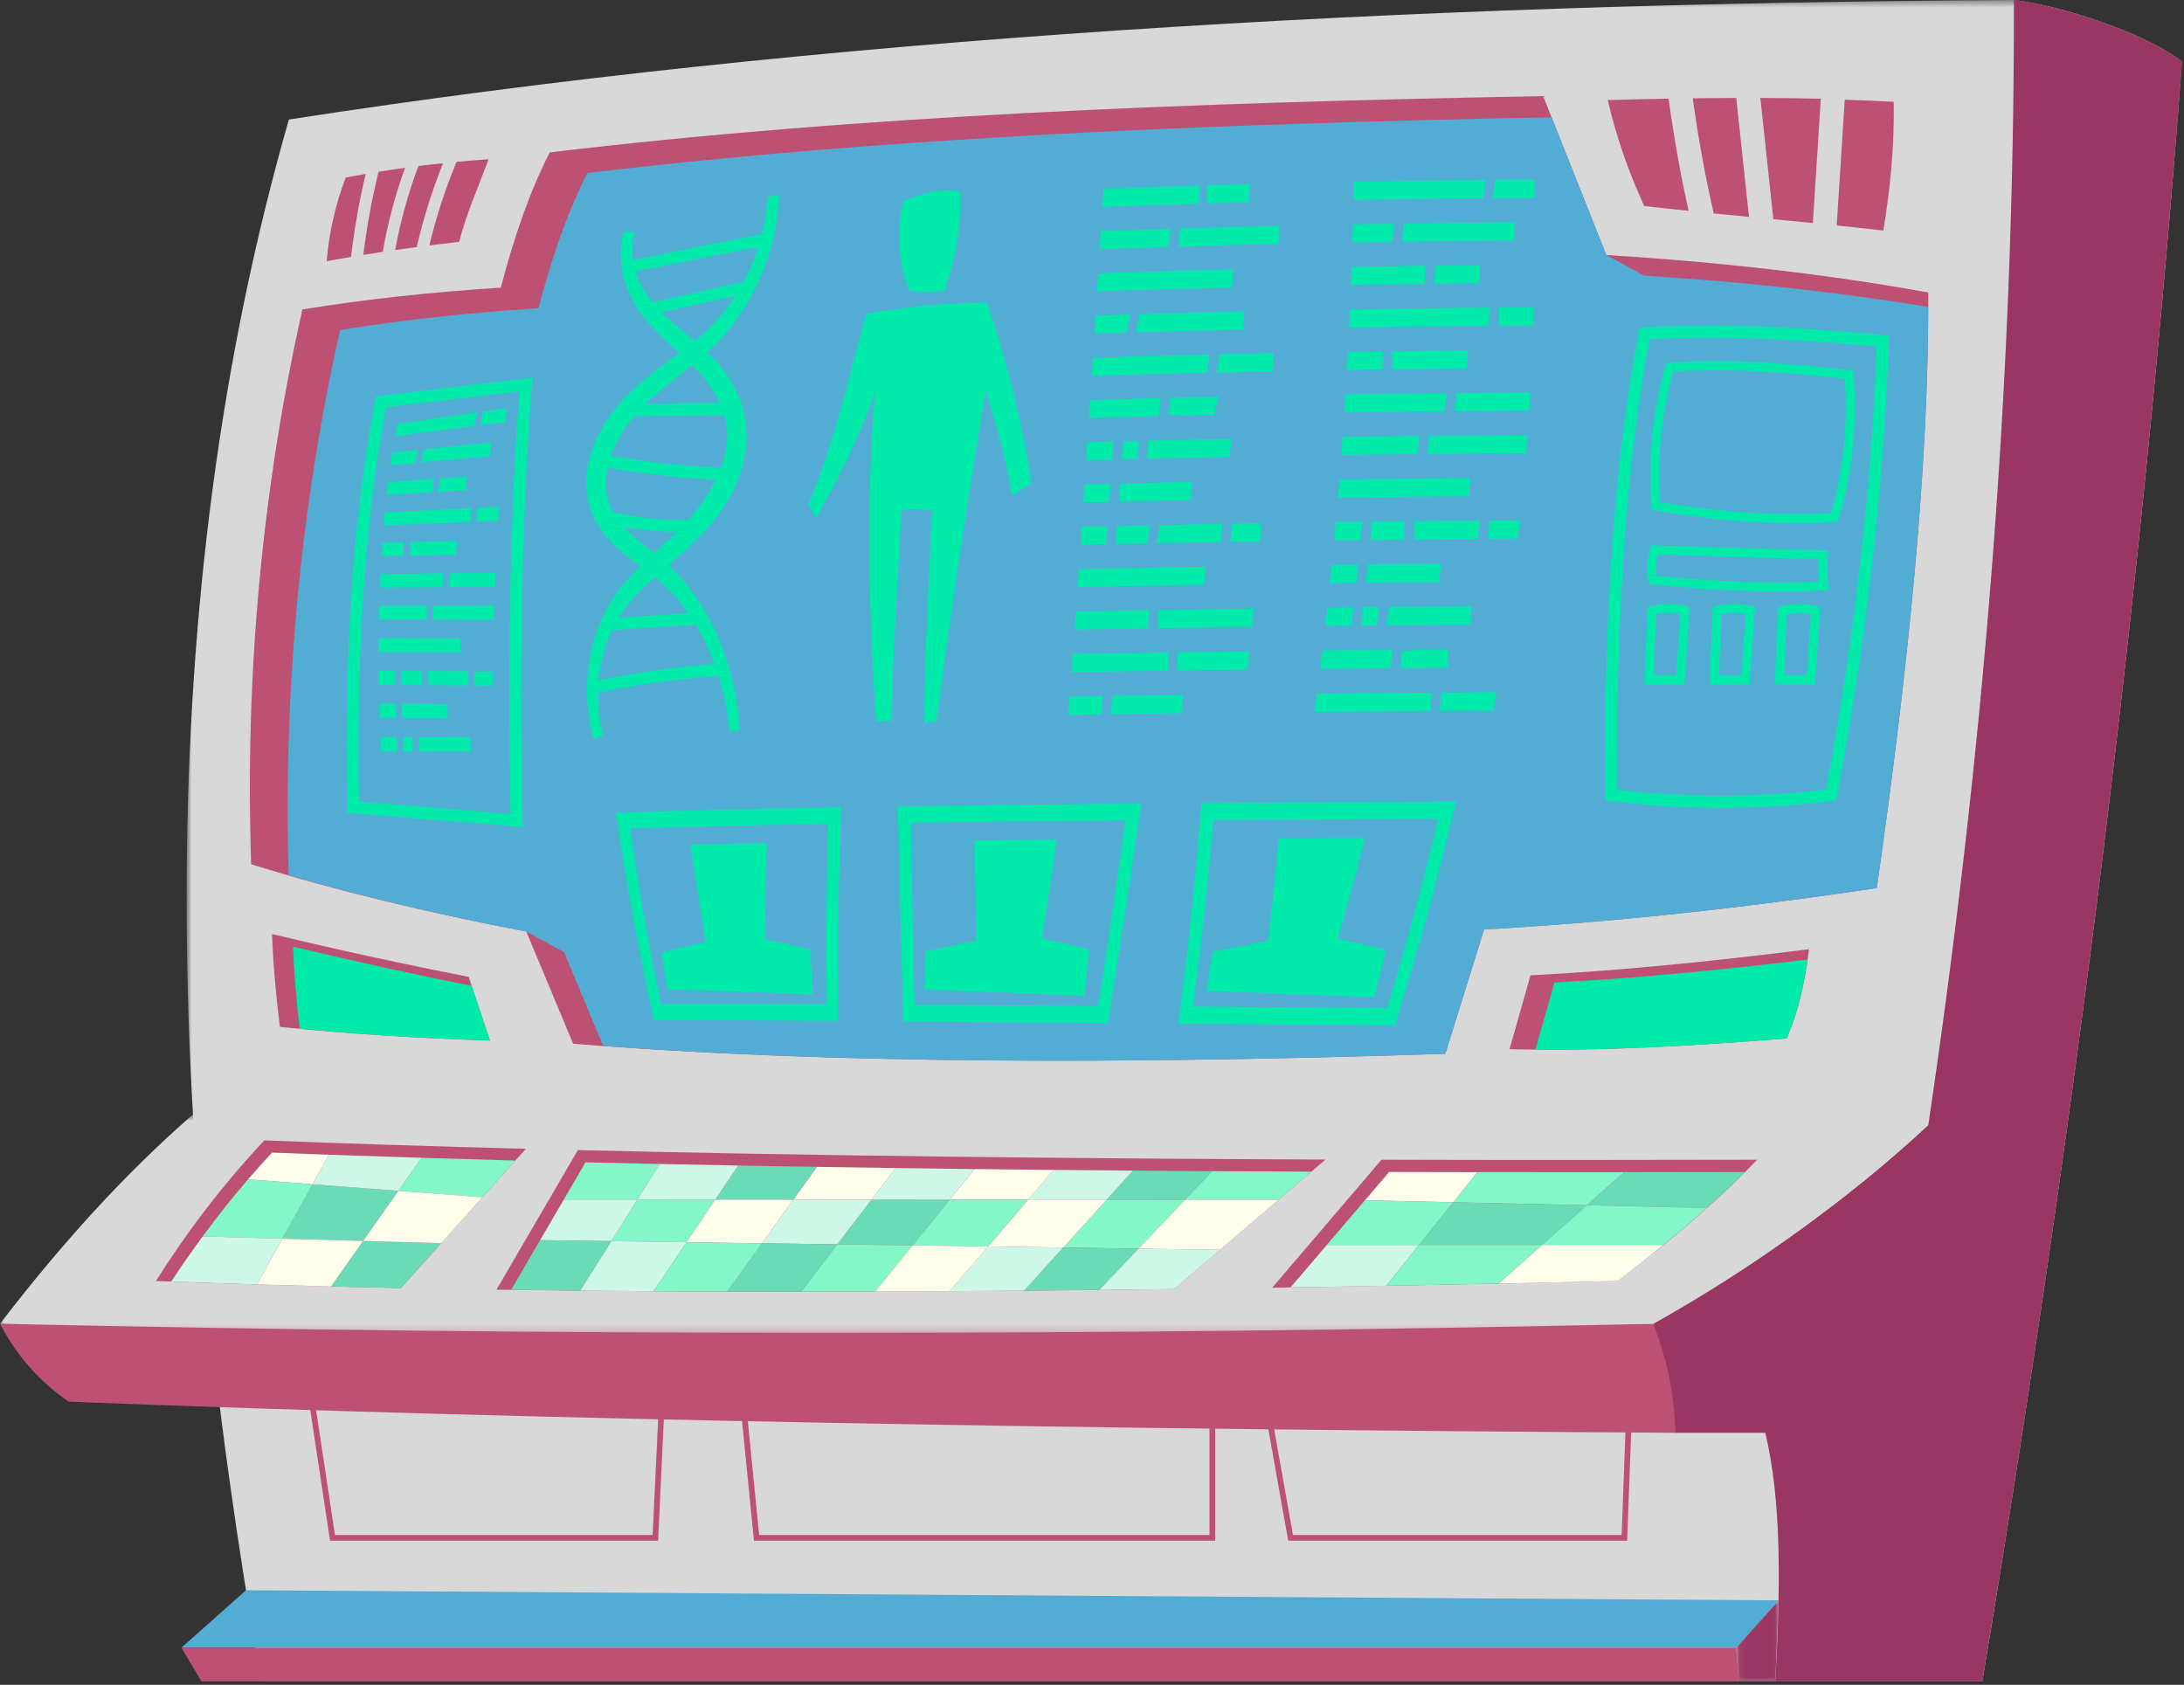 <?xml version="1.0" encoding="UTF-8"?>
<svg width="302px" height="233px" viewBox="0 0 302 233" version="1.1" xmlns="http://www.w3.org/2000/svg" xmlns:xlink="http://www.w3.org/1999/xlink">
    <rect x="0" y="0" width="302" height="233" fill="#333333" stroke="none"/>
    <!-- Generator: Sketch 53.1 (72631) - https://sketchapp.com -->
    <title>Group 10Screen</title>
    <desc>Created with Sketch.</desc>
    <defs>
        <polygon id="path-1" points="0.805 0.479 276.724 0.479 276.724 233 0.805 233"></polygon>
        <path d="M23.423,9.639 C15.792,9.361 8.242,8.885 0.928,8.22 C0.623,5.438 0.408,2.893 0.277,0.515 C7.552,2.229 14.83,3.819 21.96,5.25 L23.423,9.639 Z" id="path-3"></path>
        <path d="M0.503,8.985 L2.22,2.941 C11.617,2.435 22.034,1.497 33.959,0.08 C33.461,2.841 32.777,5.334 31.917,7.523 C21.856,8.292 11.14,8.985 0.616,8.985 L0.503,8.985 Z" id="path-5"></path>
        <polygon id="path-7" points="0 0.602 266.642 0.602 266.642 30.814 0 30.814"></polygon>
        <path d="M3.21,3.35 C3.687,2.959 4.229,2.605 4.828,2.292 C6.776,1.279 9.347,0.703 12.326,0.742 C15.501,0.782 18.65,1.513 21.379,2.715 C21.999,2.988 22.598,3.286 23.17,3.605 C23.854,3.986 24.499,4.399 25.1,4.838 C27.21,6.382 28.755,8.255 29.39,10.263 C30.036,12.309 29.64,14.188 28.44,15.706 C28.128,16.102 27.761,16.473 27.342,16.816 C26.968,17.124 26.553,17.408 26.101,17.667 C24.112,18.809 21.401,19.465 18.227,19.425 C15.248,19.387 12.291,18.74 9.685,17.668 C8.881,17.338 8.11,16.967 7.383,16.561 C6.743,16.205 6.137,15.821 5.57,15.413 C3.399,13.853 1.809,11.948 1.163,9.903 C0.528,7.894 0.898,6.046 2.047,4.543" id="path-9"></path>
        <path d="M3.24,2.943 C3.717,2.553 4.258,2.198 4.858,1.886 C6.807,0.872 9.377,0.297 12.356,0.335 C15.531,0.375 18.681,1.107 21.409,2.308 C22.029,2.582 22.628,2.879 23.2,3.198 C23.884,3.58 24.529,3.992 25.13,4.431 C27.24,5.976 28.785,7.848 29.42,9.856 C30.065,11.902 29.67,13.782 28.472,15.299 C28.158,15.695 27.791,16.066 27.372,16.409 C26.998,16.717 26.583,17.001 26.131,17.261 C24.143,18.402 21.432,19.059 18.257,19.018 C15.277,18.98 12.321,18.334 9.715,17.262 C8.911,16.932 8.141,16.561 7.413,16.154 C6.773,15.798 6.167,15.414 5.601,15.006 C3.43,13.446 1.839,11.542 1.193,9.496 C0.559,7.488 0.929,5.639 2.077,4.137" id="path-11"></path>
        <path d="M2.938,4.104 C3.35,3.612 3.812,3.156 4.316,2.743 C5.954,1.402 8.046,0.511 10.407,0.289 C12.925,0.052 15.36,0.613 17.419,1.753 C17.888,2.013 18.336,2.302 18.762,2.618 C19.271,2.997 19.747,3.414 20.184,3.865 C21.722,5.455 22.782,7.473 23.106,9.729 C23.437,12.026 22.955,14.225 21.868,16.079 C21.584,16.562 21.259,17.023 20.896,17.456 C20.571,17.843 20.217,18.208 19.835,18.546 C18.154,20.038 15.943,21.035 13.426,21.271 C11.064,21.494 8.774,21.014 6.801,20.012 C6.192,19.703 5.613,19.345 5.071,18.942 C4.596,18.588 4.148,18.201 3.735,17.782 C2.151,16.18 1.058,14.129 0.728,11.832 C0.402,9.576 0.861,7.415 1.907,5.583" id="path-13"></path>
        <path d="M2.839,4.796 C3.252,4.304 3.714,3.848 4.218,3.435 C5.855,2.094 7.947,1.202 10.31,0.98 C12.826,0.744 15.262,1.305 17.32,2.445 C17.789,2.704 18.238,2.993 18.664,3.31 C19.173,3.688 19.648,4.105 20.086,4.557 C21.624,6.146 22.684,8.165 23.008,10.42 C23.339,12.718 22.856,14.917 21.77,16.771 C21.485,17.254 21.161,17.715 20.798,18.147 C20.474,18.534 20.118,18.899 19.736,19.238 C18.056,20.729 15.845,21.727 13.327,21.963 C10.966,22.185 8.677,21.705 6.702,20.703 C6.094,20.395 5.515,20.037 4.974,19.634 C4.497,19.28 4.051,18.892 3.637,18.474 C2.053,16.871 0.959,14.82 0.629,12.523 C0.305,10.267 0.763,8.106 1.809,6.274" id="path-15"></path>
        <path d="M2.815,4.104 C3.229,3.612 3.69,3.156 4.195,2.743 C5.832,1.402 7.925,0.511 10.286,0.289 C12.804,0.052 15.239,0.613 17.298,1.753 C17.766,2.013 18.215,2.302 18.641,2.618 C19.149,2.997 19.625,3.414 20.062,3.865 C21.601,5.455 22.66,7.473 22.985,9.729 C23.315,12.026 22.834,14.225 21.746,16.079 C21.463,16.562 21.138,17.023 20.775,17.456 C20.45,17.843 20.096,18.208 19.713,18.546 C18.033,20.038 15.822,21.035 13.305,21.271 C10.943,21.494 8.653,21.014 6.68,20.012 C6.07,19.703 5.492,19.345 4.95,18.942 C4.475,18.588 4.027,18.201 3.614,17.782 C2.029,16.18 0.937,14.129 0.605,11.832 C0.281,9.576 0.74,7.415 1.786,5.583" id="path-17"></path>
        <path d="M2.781,3.176 C3.258,2.786 3.8,2.431 4.4,2.119 C6.349,1.105 8.919,0.529 11.897,0.568 C15.073,0.608 18.223,1.339 20.95,2.541 C21.57,2.814 22.17,3.112 22.741,3.431 C23.425,3.812 24.071,4.225 24.671,4.664 C26.782,6.208 28.327,8.081 28.962,10.089 C29.607,12.135 29.212,14.014 28.013,15.531 C27.7,15.927 27.332,16.299 26.914,16.642 C26.539,16.949 26.125,17.234 25.673,17.494 C23.685,18.635 20.974,19.292 17.798,19.25 C14.819,19.213 11.863,18.566 9.256,17.495 C8.452,17.164 7.682,16.793 6.954,16.387 C6.314,16.03 5.709,15.646 5.143,15.239 C2.972,13.679 1.38,11.774 0.734,9.729 C0.1,7.72 0.471,5.872 1.618,4.37" id="path-19"></path>
        <path d="M2.81,3.053 C3.286,2.662 3.827,2.308 4.428,1.996 C6.376,0.982 8.946,0.406 11.926,0.444 C15.101,0.485 18.25,1.216 20.978,2.418 C21.599,2.691 22.197,2.989 22.77,3.308 C23.453,3.689 24.099,4.102 24.699,4.541 C26.81,6.085 28.354,7.958 28.989,9.966 C29.635,12.012 29.239,13.891 28.04,15.408 C27.728,15.804 27.359,16.176 26.941,16.519 C26.567,16.826 26.152,17.111 25.7,17.371 C23.712,18.512 21.001,19.168 17.826,19.127 C14.847,19.089 11.891,18.443 9.284,17.372 C8.48,17.041 7.71,16.67 6.981,16.264 C6.343,15.907 5.736,15.523 5.17,15.116 C2.999,13.556 1.408,11.651 0.762,9.606 C0.128,7.597 0.498,5.749 1.646,4.247" id="path-21"></path>
        <polygon id="path-23" points="0.083 0.799 5.963 0.799 5.963 12 0.083 12"></polygon>
    </defs>
    <g id="Page-1" stroke="none" stroke-width="1" fill="none" fill-rule="evenodd">
        <g id="Desktop-HD" transform="translate(-475, -200)">
            <g id="Group-10" transform="translate(475, 199.521)">
                <g id="Group-3" transform="translate(25, -0)">
                    <mask id="mask-2" fill="white">
                        <use xlink:href="#path-1"></use>
                    </mask>
                    <g id="Clip-2"></g>
                    <path d="M14.944,17.009 C-4.138,83.608 -2.377,156.522 11.139,233 L249.109,233 C261.887,156.492 271.279,81.729 276.724,8.995 C271.652,5.05 259.851,1.201 253.477,0.478 C168.452,0.957 88.085,5.686 14.944,17.009" id="Fill-1" fill="#D8D8D8" mask="url(#mask-2)"></path>
                </g>
                <polygon id="Fill-4" fill="#BD5174" points="225 213.547 178.128 213.547 174.025 190.494 168.035 190.494 168.035 213.547 104.256 213.547 101.962 190.494 92.092 190.494 91.002 213.547 45.638 213.547 42.485 192.694 43.268 192.575 46.318 212.755 90.248 212.755 91.338 189.702 102.679 189.702 104.973 212.755 167.243 212.755 167.243 189.702 174.687 189.702 178.79 212.755 224.236 212.755 225.105 189.238 225.897 189.268"></polygon>
                <path d="M274.11,233 C286.888,156.493 296.279,81.729 301.725,8.996 C296.653,5.051 284.852,1.201 278.478,0.479 C278.583,54.529 274.013,106.397 266.643,156.072 C255.111,166.573 242.506,175.82 228.601,183.546 L231.701,198.622 L244.1,198.622 C246.424,208.26 246.177,220.413 245.486,233 L274.11,233 Z" id="Fill-6" fill="#993661"></path>
                <path d="M1.42108547e-14,183.546 C2.306,187.979 5.485,191.563 9.51,194.324 C75.961,196.899 151.253,198.147 231.701,198.622 C231.515,193.683 230.637,188.673 228.601,183.546 L1.42108547e-14,183.546 Z" id="Fill-8" fill="#BD5174"></path>
                <path d="M41.812,43.275 C36.355,67.583 33.823,93.366 34.731,120.003 C46.681,123.712 59.427,126.758 72.772,129.302 L79.253,144.82 C114.051,147.645 155.236,147.678 199.859,146.209 L205.212,129.02 C222.563,128.054 240.694,126.109 259.518,123.296 C263.855,93.034 266.749,64.836 266.642,40.927 C252.582,38.379 237.691,36.705 222.12,35.748 L213.384,13.769 C163.427,14.695 118.421,16.501 76.013,21.552 C73.128,27.211 71.004,33.565 69.25,40.257 C59.338,40.894 50.111,41.911 41.812,43.275" id="Fill-10" fill="#BD5174"></path>
                <path d="M199.858,146.209 L205.212,129.02 C222.563,128.053 240.694,126.109 259.518,123.295 C263.736,93.866 266.58,66.4 266.635,42.921 C254.114,40.868 241.004,39.436 227.332,38.596 L222.119,35.748 L214.547,16.696 C166.208,17.645 122.481,19.486 81.225,24.4 C78.34,30.059 76.216,36.412 74.462,43.104 C64.55,43.741 55.324,44.758 47.024,46.122 C41.659,70.023 39.14,95.355 39.919,121.518 C50.358,124.539 61.327,127.12 72.771,129.302 L77.985,132.149 L83.407,145.133 C117.314,147.637 156.991,147.62 199.858,146.209" id="Fill-12" fill="#53ACD3"></path>
                <path d="M67.746,144.374 C57.831,144.067 48.138,143.455 38.703,142.491 C38.141,137.99 37.755,133.685 37.618,129.654 C46.894,131.871 55.962,133.848 64.811,135.572 L67.746,144.374 Z" id="Fill-14" fill="#BD5174"></path>
                <path d="M65.226,136.815 C57.165,135.209 48.935,133.407 40.525,131.397 C40.647,134.978 40.973,138.785 41.436,142.743 C50.01,143.554 58.782,144.096 67.746,144.374 L65.226,136.815 Z" id="Fill-16" fill="#00EBAA"></path>
                <g id="Group-20" transform="translate(42, 133)">
                    <mask id="mask-4" fill="white">
                        <use xlink:href="#path-3"></use>
                    </mask>
                    <g id="Clip-19"></g>
                    <path d="M23.423,9.639 C15.792,9.361 8.242,8.885 0.928,8.22 C0.623,5.438 0.408,2.893 0.277,0.515 C7.552,2.229 14.83,3.819 21.96,5.25 L23.423,9.639 Z" id="Fill-18" mask="url(#mask-4)"></path>
                </g>
                <path d="M211.638,135.354 L208.735,145.575 C221.352,145.903 234.123,145.095 247.058,144.095 C248.59,140.561 249.609,136.434 250.145,131.746 C236.371,133.487 223.412,134.761 211.638,135.354" id="Fill-21" fill="#BD5174"></path>
                <path d="M247.058,144.096 C248.43,140.932 249.368,137.266 249.939,133.175 C237.477,134.691 225.714,135.807 214.951,136.349 L212.314,145.63 C223.767,145.74 235.345,145.001 247.058,144.096" id="Fill-23" fill="#00EBAA"></path>
                <g id="Group-27" transform="translate(214, 135)">
                    <mask id="mask-6" fill="white">
                        <use xlink:href="#path-5"></use>
                    </mask>
                    <g id="Clip-26"></g>
                    <path d="M0.503,8.985 L2.22,2.941 C11.617,2.435 22.034,1.497 33.959,0.08 C33.461,2.841 32.777,5.334 31.917,7.523 C21.856,8.292 11.14,8.985 0.616,8.985 L0.503,8.985 Z" id="Fill-25" mask="url(#mask-6)"></path>
                </g>
                <g id="Group-30" transform="translate(0, 154)">
                    <mask id="mask-8" fill="white">
                        <use xlink:href="#path-7"></use>
                    </mask>
                    <g id="Clip-29"></g>
                    <path d="M26.685,0.602 C17.319,8.735 8.464,18.512 -0,29.547 C75.564,31.213 151.747,31.261 228.601,29.547 C242.879,21.387 255.677,12.303 266.642,2.071 C179.257,3.068 97.836,2.866 26.685,0.602" id="Fill-28" fill="#D8D8D8" mask="url(#mask-8)"></path>
                </g>
                <path d="M191.03,160.862 L175.922,178.555 C191.528,178.313 207.463,178.003 223.707,177.629 C231.064,172.044 237.63,166.456 242.972,160.862 C225.293,160.909 207.966,160.91 191.03,160.862 L191.03,160.862 Z M183.291,160.837 C146.521,160.695 111.786,160.294 79.908,159.529 L68.653,178.83 C97.744,179.248 129.2,179.176 162.37,178.748 L183.291,160.837 Z M55.441,178.606 C43.712,178.37 32.398,178.049 21.557,177.629 C25.794,170.928 30.699,164.42 36.556,158.185 C48.104,158.638 60.19,159.022 72.72,159.349 L55.441,178.606 Z" id="Fill-31" fill="#BD5174"></path>
                <path d="M190.058,138.378 C190.707,135.758 191.021,134.453 191.629,131.848 C188.983,131.239 187.656,130.935 184.994,130.329 C186.559,124.718 187.309,121.928 188.74,116.373 C183.953,116.389 181.567,116.397 176.821,116.416 C176.313,122.068 176.02,124.906 175.348,130.617 C172.257,131.214 170.723,131.512 167.681,132.105 C167.335,134.264 167.158,135.345 166.795,137.512 C176.02,137.861 180.691,138.038 190.058,138.378 M164.973,139.697 C175.582,139.766 180.987,139.8 191.851,139.845 C194.966,129.276 196.371,124.062 198.869,113.717 C186.32,113.761 180.078,113.784 167.806,113.856 C166.873,124.105 166.316,129.263 164.973,139.697 M192.89,142.247 C180.777,142.188 174.748,142.141 162.96,142.046 C164.513,129.714 165.134,123.631 166.144,111.552 C180.028,111.456 187.108,111.426 201.341,111.371 C198.406,123.572 196.713,129.729 192.89,142.247 M149.948,138.168 C150.225,135.605 150.36,134.326 150.626,131.772 C148.015,131.175 146.709,130.877 144.099,130.286 C144.913,124.792 145.322,122.054 146.141,116.591 C141.553,116.626 139.277,116.646 134.768,116.691 C134.864,122.228 134.908,125.006 134.98,130.583 C132.133,131.172 130.727,131.466 127.952,132.052 C127.906,134.155 127.883,135.208 127.841,137.316 C136.505,137.644 140.945,137.817 149.948,138.168 M126.444,139.442 C136.332,139.499 141.445,139.537 151.858,139.608 C153.436,129.267 154.191,124.139 155.629,113.937 C143.516,114.028 137.554,114.085 125.964,114.242 C126.123,124.27 126.229,129.304 126.444,139.442 M153.177,141.964 C141.555,141.864 135.858,141.81 124.908,141.724 C124.564,129.756 124.399,123.82 124.163,112.002 C137.271,111.798 144.04,111.728 157.802,111.615 C156.065,123.66 155.138,129.719 153.177,141.964 M112.349,137.992 C112.223,135.511 112.164,134.271 112.057,131.794 C109.569,131.227 108.329,130.946 105.855,130.39 C105.827,125.064 105.851,122.403 105.971,117.083 C101.719,117.16 99.62,117.202 95.486,117.294 C96.27,122.663 96.694,125.352 97.592,130.74 C95.101,131.331 93.879,131.626 91.485,132.214 C91.779,134.243 91.932,135.257 92.25,137.287 C100.015,137.54 104.052,137.684 112.349,137.992 M91.376,139.341 C100.137,139.328 104.755,139.34 114.313,139.381 C114.223,129.366 114.265,124.375 114.517,114.416 C103.185,114.608 97.674,114.725 87.111,115.023 C88.552,124.733 89.415,129.595 91.376,139.341 M115.874,141.657 C105.207,141.584 100.074,141.555 90.425,141.545 C87.959,130.053 86.894,124.321 85.179,112.876 C97.131,112.505 103.399,112.363 116.311,112.132 C115.914,123.903 115.824,129.804 115.874,141.657 M206.746,25.357 C206.646,26.36 206.594,26.861 206.488,27.863 C208.775,27.843 209.92,27.835 212.213,27.822 C212.202,26.821 212.194,26.32 212.177,25.318 C210.001,25.331 208.915,25.339 206.746,25.357 M205.11,27.875 C205.218,26.873 205.27,26.372 205.372,25.369 C198.067,25.437 194.431,25.488 187.195,25.624 C187.178,26.624 187.169,27.124 187.149,28.124 C194.3,27.992 197.893,27.942 205.11,27.875 M193.932,33.896 C194.498,33.888 194.781,33.884 195.347,33.876 C200.93,33.8 203.731,33.771 209.352,33.731 C209.359,32.731 209.36,32.231 209.361,31.23 C208.061,31.24 207.412,31.245 206.114,31.256 C205.266,31.263 204.842,31.267 203.995,31.276 C200.05,31.314 198.081,31.337 194.155,31.394 C194.068,32.395 194.024,32.895 193.932,33.896 M192.535,33.916 C192.637,32.915 192.687,32.415 192.785,31.414 C190.496,31.449 189.354,31.468 187.072,31.509 C187.047,32.508 187.033,33.007 187.004,34.006 C189.213,33.967 190.319,33.949 192.535,33.916 M196.94,39.738 C196.998,38.738 197.027,38.238 197.08,37.238 C192.996,37.289 190.96,37.319 186.897,37.389 C186.863,38.387 186.845,38.887 186.807,39.885 C190.849,39.817 192.876,39.788 196.94,39.738 M204.489,39.657 C204.514,38.657 204.525,38.157 204.544,37.157 C202.106,37.18 200.888,37.193 198.458,37.221 C198.405,38.221 198.377,38.721 198.319,39.721 C200.783,39.692 202.018,39.679 204.489,39.657 M207.331,43.018 C207.298,44.018 207.28,44.518 207.242,45.517 C209.149,45.502 210.104,45.496 212.016,45.485 C212.05,44.485 212.065,43.985 212.092,42.985 C210.186,42.997 209.233,43.003 207.331,43.018 M205.852,45.528 C205.891,44.529 205.909,44.029 205.943,43.029 C198.196,43.094 194.34,43.141 186.669,43.267 C186.626,44.265 186.603,44.764 186.556,45.763 C194.236,45.639 198.097,45.593 205.852,45.528 M192.568,49.055 C192.553,50.054 192.544,50.553 192.525,51.552 C196.634,51.499 198.695,51.476 202.826,51.438 C202.878,50.438 202.902,49.938 202.948,48.939 C198.785,48.977 196.709,49.001 192.568,49.055 M191.139,51.571 C191.159,50.572 191.168,50.073 191.184,49.074 C189.263,49.101 188.304,49.115 186.388,49.145 C186.335,50.143 186.308,50.642 186.251,51.641 C188.204,51.611 189.181,51.597 191.139,51.571 M199.74,57.352 C199.867,56.351 199.929,55.851 200.05,54.85 C194.43,54.906 191.63,54.941 186.051,55.024 C185.99,56.023 185.958,56.523 185.892,57.522 C191.41,57.441 194.181,57.407 199.74,57.352 M201.445,54.836 C201.323,55.837 201.261,56.337 201.133,57.339 C205.245,57.3 207.306,57.284 211.436,57.258 C211.501,56.258 211.532,55.758 211.59,54.757 C207.522,54.782 205.493,54.798 201.445,54.836 M197.636,60.76 C197.537,61.761 197.486,62.262 197.383,63.263 C202.816,63.208 205.542,63.186 211.01,63.152 C211.09,62.15 211.128,61.649 211.202,60.648 C205.759,60.682 203.045,60.704 197.636,60.76 M195.995,63.278 C196.098,62.276 196.149,61.776 196.247,60.775 C192,60.821 189.882,60.847 185.66,60.908 C185.588,61.907 185.552,62.407 185.476,63.408 C189.672,63.349 191.775,63.323 195.995,63.278 M203.122,69.106 C203.196,68.103 203.232,67.602 203.3,66.6 C196.032,66.66 192.411,66.698 185.212,66.796 C185.131,67.797 185.09,68.298 185.005,69.3 C192.215,69.204 195.842,69.165 203.122,69.106 M189.728,72.632 C189.636,73.635 189.588,74.136 189.492,75.14 C191.36,75.119 192.295,75.109 194.168,75.091 C194.155,74.088 194.147,73.586 194.127,72.584 C192.365,72.602 191.485,72.612 189.728,72.632 M205.975,72.481 C205.892,73.485 205.849,73.987 205.761,74.992 C207.407,74.98 208.231,74.974 209.88,74.964 C209.992,73.959 210.046,73.457 210.151,72.452 C208.479,72.463 207.644,72.468 205.975,72.481 M188.115,75.156 C188.211,74.152 188.257,73.651 188.348,72.648 C186.89,72.665 186.162,72.674 184.708,72.693 C184.617,73.695 184.571,74.197 184.476,75.199 C185.93,75.181 186.658,75.173 188.115,75.156 M204.374,75.002 C204.461,73.997 204.504,73.495 204.585,72.491 C200.951,72.518 199.138,72.534 195.521,72.57 C195.539,73.572 195.547,74.074 195.56,75.077 C199.078,75.043 200.841,75.028 204.374,75.002 M196.971,80.977 C197.772,80.97 198.173,80.967 198.975,80.96 C199.094,79.954 199.152,79.45 199.264,78.445 C195.209,78.479 193.187,78.498 189.154,78.541 C189.05,79.546 188.997,80.049 188.888,81.054 C191.592,81.026 192.947,81.013 195.661,80.989 C196.185,80.984 196.447,80.982 196.971,80.977 M187.52,81.069 C187.627,80.064 187.679,79.561 187.781,78.556 C186.325,78.573 185.598,78.581 184.145,78.599 C184.045,79.603 183.994,80.105 183.889,81.11 C185.34,81.093 186.066,81.085 187.52,81.069 M190.618,84.442 C189.776,84.45 189.355,84.454 188.514,84.463 C188.4,85.47 188.342,85.974 188.223,86.982 C189.059,86.973 189.477,86.97 190.314,86.962 C190.487,86.123 190.589,85.28 190.618,84.442 M191.691,86.949 C196.322,86.908 198.645,86.889 203.303,86.858 C203.387,85.848 203.428,85.344 203.505,84.336 C198.891,84.368 196.59,84.387 192.002,84.429 C191.965,85.267 191.857,86.111 191.691,86.949 M186.862,86.995 C186.979,85.987 187.037,85.483 187.15,84.477 C185.698,84.492 184.973,84.5 183.525,84.516 C183.414,85.522 183.358,86.025 183.244,87.032 C184.689,87.017 185.413,87.009 186.862,86.995 M193.661,92.872 C196.299,92.852 197.621,92.843 200.268,92.825 C200.233,91.814 200.213,91.308 200.171,90.298 C198.567,90.31 197.766,90.315 196.165,90.328 C195.237,90.412 194.774,90.454 193.848,90.538 C193.775,91.471 193.738,91.938 193.661,92.872 M192.303,92.883 C192.385,91.872 192.424,91.367 192.5,90.357 C188.627,90.389 186.696,90.407 182.845,90.446 C182.725,91.454 182.663,91.959 182.539,92.969 C186.432,92.931 188.386,92.914 192.303,92.883 M199.305,96.26 C199.221,97.274 199.177,97.781 199.086,98.796 C202.043,98.779 203.524,98.77 206.491,98.755 C206.667,97.738 206.754,97.23 206.923,96.215 C203.871,96.232 202.347,96.241 199.305,96.26 M192.35,96.308 C188.239,96.338 186.19,96.355 182.106,96.391 C181.975,97.403 181.908,97.909 181.773,98.921 C188.125,98.867 191.32,98.845 197.732,98.805 C197.831,97.79 197.879,97.282 197.97,96.269 C195.719,96.283 194.595,96.291 192.35,96.308 M163.344,99.107 C163.447,98.1 163.498,97.596 163.599,96.59 C159.677,96.64 157.725,96.666 153.841,96.724 C153.723,97.728 153.664,98.23 153.546,99.234 C157.445,99.179 159.405,99.154 163.344,99.107 M147.92,96.817 C147.847,97.818 147.81,98.318 147.735,99.319 C149.534,99.292 150.435,99.278 152.243,99.252 C152.359,98.249 152.416,97.747 152.531,96.744 C150.682,96.772 149.76,96.787 147.92,96.817 M148.349,90.932 C148.277,91.931 148.241,92.431 148.168,93.43 C153.451,93.336 156.113,93.295 161.467,93.218 C161.503,92.215 161.519,91.714 161.552,90.711 C156.237,90.791 153.595,90.835 148.349,90.932 M172.486,93.076 C172.596,92.069 172.65,91.565 172.757,90.559 C168.792,90.608 166.817,90.634 162.884,90.692 C162.851,91.694 162.833,92.196 162.797,93.2 C166.656,93.146 168.595,93.121 172.486,93.076 M173.112,87.153 C173.215,86.148 173.265,85.645 173.365,84.641 C168.076,84.713 165.443,84.753 160.21,84.843 C160.151,85.843 160.121,86.343 160.06,87.345 C165.252,87.259 167.864,87.221 173.112,87.153 M148.768,85.058 C148.697,86.055 148.662,86.554 148.591,87.552 C152.625,87.472 154.653,87.435 158.728,87.367 C158.787,86.366 158.816,85.866 158.874,84.866 C154.812,84.937 152.79,84.975 148.768,85.058 M149.177,79.193 C149.108,80.189 149.074,80.687 149.004,81.683 C155.943,81.533 159.443,81.467 166.489,81.352 C166.595,80.35 166.648,79.85 166.751,78.849 C159.67,78.968 156.152,79.037 149.177,79.193 M158.578,75.622 C158.766,74.622 158.86,74.122 159.046,73.123 C157.214,73.161 156.3,73.181 154.475,73.222 C154.403,74.218 154.366,74.716 154.292,75.712 C156.004,75.675 156.861,75.657 158.578,75.622 M174.231,75.342 C174.318,74.341 174.361,73.841 174.446,72.84 C172.826,72.866 172.018,72.879 170.402,72.907 C170.301,73.907 170.249,74.407 170.144,75.408 C171.777,75.381 172.594,75.368 174.231,75.342 M149.579,73.337 C149.511,74.331 149.477,74.828 149.409,75.823 C150.823,75.79 151.532,75.773 152.95,75.742 C153.023,74.746 153.059,74.248 153.131,73.253 C151.708,73.285 150.997,73.302 149.579,73.337 M160.408,73.095 C160.22,74.094 160.126,74.594 159.936,75.594 C163.464,75.524 165.234,75.492 168.786,75.431 C168.89,74.431 168.941,73.93 169.042,72.931 C165.577,72.991 163.85,73.024 160.408,73.095 M161.57,67.211 C158.892,67.269 157.557,67.299 154.894,67.363 C154.825,68.358 154.79,68.855 154.719,69.85 C158.677,69.758 160.665,69.715 164.655,69.635 C164.73,68.638 164.767,68.139 164.84,67.142 C164.048,67.158 163.653,67.166 162.862,67.183 C162.345,67.194 162.086,67.199 161.57,67.211 M149.973,67.487 C149.907,68.48 149.873,68.977 149.806,69.97 C151.23,69.934 151.943,69.917 153.372,69.882 C153.442,68.888 153.477,68.391 153.547,67.396 C152.115,67.431 151.4,67.45 149.973,67.487 M157.38,61.457 C156.549,61.478 156.133,61.488 155.303,61.51 C155.235,62.504 155.201,63.001 155.132,63.995 C155.964,63.974 156.38,63.964 157.214,63.944 C157.339,63.114 157.395,62.282 157.38,61.457 M158.585,63.911 C163.127,63.803 165.409,63.754 169.989,63.666 C170.115,62.667 170.177,62.167 170.3,61.169 C165.66,61.261 163.349,61.312 158.748,61.424 C158.755,62.249 158.703,63.081 158.585,63.911 M150.36,61.642 C150.295,62.635 150.262,63.131 150.197,64.124 C151.628,64.085 152.345,64.066 153.781,64.029 C153.85,63.035 153.884,62.539 153.952,61.545 C152.513,61.583 151.795,61.602 150.36,61.642 M161.598,57.801 C162.508,57.855 162.963,57.882 163.874,57.937 C165.473,57.9 166.274,57.882 167.878,57.848 C168.13,56.847 168.255,56.347 168.505,55.347 C165.848,55.405 164.523,55.435 161.879,55.501 C161.767,56.421 161.711,56.881 161.598,57.801 M150.742,55.802 C150.678,56.793 150.645,57.289 150.581,58.282 C154.42,58.171 156.347,58.12 160.214,58.024 C160.337,57.028 160.398,56.53 160.519,55.534 C156.594,55.633 154.638,55.687 150.742,55.802 M175.953,51.821 C176.012,50.823 176.041,50.325 176.097,49.328 C173.093,49.388 171.595,49.42 168.605,49.489 C168.472,50.487 168.405,50.986 168.271,51.983 C171.336,51.913 172.873,51.881 175.953,51.821 M166.926,52.014 C167.051,51.017 167.114,50.518 167.237,49.521 C160.754,49.676 157.529,49.764 151.119,49.964 C151.055,50.956 151.023,51.451 150.959,52.443 C155.066,52.318 157.128,52.26 161.266,52.153 C163.526,52.095 164.658,52.067 166.926,52.014 M157.121,46.428 C163.004,46.255 165.962,46.178 171.902,46.045 C171.956,45.049 171.983,44.551 172.035,43.554 C166.227,43.688 163.335,43.764 157.58,43.936 C157.486,44.475 157.39,45.006 157.291,45.521 C157.233,45.819 157.178,46.126 157.121,46.428 M156.309,43.975 C154.378,44.034 153.415,44.065 151.491,44.128 C151.428,45.119 151.396,45.615 151.333,46.606 C153.094,46.55 153.976,46.522 155.743,46.469 C155.833,46.058 155.926,45.655 156.019,45.254 C156.117,44.832 156.215,44.409 156.309,43.975 M170.573,37.732 C163.045,37.921 159.3,38.033 151.86,38.292 C151.797,39.284 151.766,39.779 151.703,40.771 C159.123,40.518 162.857,40.409 170.366,40.225 C170.401,39.806 170.433,39.386 170.471,38.968 C170.508,38.556 170.54,38.144 170.573,37.732 M161.849,32.128 C157.989,32.249 156.064,32.314 152.226,32.455 C152.164,33.447 152.132,33.943 152.07,34.934 C155.857,34.798 157.756,34.735 161.565,34.618 C161.609,34.201 161.657,33.791 161.706,33.391 C161.758,32.963 161.807,32.547 161.849,32.128 M162.922,34.577 C168.458,34.41 171.238,34.338 176.819,34.211 C176.858,33.214 176.877,32.715 176.913,31.717 C171.399,31.845 168.652,31.919 163.181,32.086 C163.136,32.555 163.091,33.029 163.037,33.476 C162.992,33.848 162.96,34.212 162.922,34.577 M166.864,28.609 C169.201,28.54 170.372,28.508 172.716,28.446 C172.755,27.449 172.773,26.95 172.809,25.953 C170.459,26.016 169.286,26.049 166.944,26.12 C166.948,26.948 166.924,27.778 166.864,28.609 M165.767,28.642 C160.413,28.804 157.747,28.894 152.435,29.096 C152.497,28.104 152.528,27.608 152.59,26.616 C157.87,26.411 160.521,26.319 165.842,26.154 C165.849,26.981 165.829,27.81 165.767,28.642 M111.772,70.27 C112.089,70.706 112.55,71.612 112.868,72.049 C115.952,66.702 118.855,60.746 120.985,54.737 C119.755,69.96 120.107,84.959 121.136,100.169 C121.66,100.257 122.721,100.084 123.247,100.172 C123.43,90.564 124.21,80.673 124.627,71.118 C125.244,70.809 128.24,70.951 128.884,71.019 C128.382,82.186 127.843,90.875 127.821,100.51 C128.349,100.287 128.991,100.026 129.461,100.344 C131.519,85.054 133.754,69.564 136.307,54.534 C137.68,59.241 139.196,63.957 139.898,68.964 C140.794,68.496 141.721,67.817 142.622,67.349 C141.292,58.672 139.177,50.248 136.45,42.299 C130.888,42.392 125.325,42.915 119.8,43.855 C117.492,52.215 115.165,62.495 111.772,70.27 M125.746,40.676 C124.21,37.04 123.914,32.608 124.906,28.334 C127.457,27.239 130.314,26.4 132.779,26.995 C132.9,31.536 132.17,36.323 130.548,40.731 C129.003,40.938 127.23,40.925 125.746,40.676 M90.458,76.991 C89.065,75.882 87.693,74.847 86.528,73.648 C86.434,73.551 86.351,73.447 86.26,73.348 C88.665,73.781 91.111,74.015 93.58,74.066 C93.484,74.158 93.395,74.262 93.299,74.352 C92.375,75.221 91.414,76.111 90.458,76.991 M92.703,82.248 C93.571,83.162 94.399,84.192 95.162,85.276 C91.286,85.514 89.364,85.637 85.559,85.893 C86.132,84.952 86.759,84.055 87.489,83.27 C88.418,82.208 89.446,81.236 90.515,80.28 C91.283,80.889 92.028,81.537 92.703,82.248 M82.776,94.559 C82.993,92.107 83.626,89.747 84.618,87.623 C89.204,87.317 91.526,87.17 96.219,86.889 C97.232,88.565 98.095,90.386 98.802,92.312 C93.341,92.746 87.944,93.503 82.776,94.559 M84.005,65.16 C88.89,66 93.906,66.565 98.965,66.834 C97.953,68.836 96.675,70.725 95.189,72.408 C91.667,72.454 88.184,72.092 84.798,71.351 C84.516,70.844 84.273,70.315 84.111,69.758 C83.691,68.317 83.675,66.745 84.005,65.16 M87.608,58.077 C92.596,57.98 95.109,57.943 100.169,57.886 C100.844,60.223 100.643,62.795 99.724,65.192 C94.562,64.948 89.44,64.383 84.454,63.536 C85.122,61.578 86.24,59.711 87.608,58.077 M95.732,50.932 C97.279,52.477 98.63,54.203 99.532,56.218 C95.373,56.271 93.305,56.304 89.193,56.383 C89.208,56.369 89.222,56.353 89.237,56.339 C91.214,54.46 93.473,52.791 95.732,50.932 M91.448,43.664 C95.539,42.738 97.596,42.28 101.727,41.372 C100.266,43.656 98.51,45.682 96.516,47.261 C96.361,47.393 96.195,47.513 96.037,47.642 C94.444,46.302 92.849,45.061 91.448,43.664 M89.627,41.576 C88.882,40.536 88.279,39.324 87.892,38.021 C94.634,36.629 98.032,35.947 104.861,34.613 C104.327,36.297 103.643,37.928 102.816,39.476 C97.752,40.59 95.232,41.154 90.224,42.297 C90.027,42.055 89.81,41.831 89.627,41.576 M101.593,67.905 C102.439,66.068 103.039,63.952 103.195,61.829 C103.351,59.705 103.001,57.589 102.328,55.814 C101.274,53.032 99.583,50.922 97.764,49.182 C103.677,44.062 107.546,35.409 107.69,27.424 C107.072,27.54 106.763,27.598 106.146,27.715 C106.073,29.428 105.795,31.157 105.374,32.859 C98.199,34.267 94.628,34.988 87.543,36.46 C87.543,36.462 87.543,36.463 87.543,36.466 C87.365,35.229 87.393,33.935 87.709,32.625 C87.126,32.555 86.835,32.52 86.253,32.451 C85.161,36.564 86.341,40.341 88.127,43.089 C89.763,45.604 91.941,47.419 93.974,49.262 C91.954,50.782 89.854,52.264 87.853,54.07 C84.974,56.67 82.386,60.145 81.366,64.482 C80.861,66.632 80.985,69.074 81.724,71.082 C82.468,73.104 83.714,74.699 85,75.928 C86.153,77.03 87.381,77.922 88.568,78.795 C87.717,79.632 86.884,80.519 86.096,81.448 C81.576,86.778 79.964,95.297 82.094,102.666 C82.609,102.478 82.868,102.384 83.387,102.196 C82.892,100.249 82.686,98.246 82.711,96.264 C88.068,95.156 93.685,94.374 99.365,93.948 C100.127,96.399 100.649,98.98 100.875,101.616 C101.444,101.563 101.729,101.536 102.3,101.482 C101.834,93.409 98.841,85.628 94.084,80.306 C93.544,79.702 92.973,79.151 92.396,78.629 C93.152,77.977 93.921,77.319 94.684,76.627 C97.215,74.334 99.89,71.602 101.593,67.905" id="Fill-33" fill="#00EBAA"></path>
                <path d="M49.634,111.367 L70.588,113.039 C70.165,90.422 70.567,71.283 71.819,54.598 L53.382,56.798 C50.505,72.073 49.278,89.938 49.634,111.367 L49.634,111.367 Z M72.279,114.835 L48.006,112.898 L47.992,112.148 C47.589,89.989 48.856,71.588 51.868,55.891 L51.983,55.297 L73.624,52.715 L73.545,53.721 C72.221,70.81 71.801,90.502 72.261,113.921 L72.279,114.835 Z" id="Fill-35" fill="#00EBAA"></path>
                <path d="M66.791,57.383 C66.639,58.145 66.563,58.525 66.415,59.285 C67.8,59.108 68.493,59.02 69.879,58.843 C69.95,58.069 69.986,57.681 70.06,56.907 C68.752,57.099 68.098,57.194 66.791,57.383 L66.791,57.383 Z M65.579,59.392 C65.73,58.636 65.807,58.26 65.963,57.504 C61.557,58.145 59.354,58.465 54.949,59.105 C54.819,59.776 54.757,60.111 54.636,60.788 C59.013,60.23 61.202,59.95 65.579,59.392 L65.579,59.392 Z M58.264,64.424 C58.612,64.391 58.787,64.376 59.135,64.344 C62.573,64.029 64.291,63.873 67.728,63.559 C67.794,62.794 67.829,62.413 67.899,61.648 C67.107,61.733 66.711,61.775 65.92,61.858 C65.402,61.913 65.144,61.941 64.627,61.995 C62.217,62.249 61.012,62.377 58.603,62.633 C58.464,63.347 58.396,63.706 58.264,64.424 L58.264,64.424 Z M57.402,64.501 C57.543,63.788 57.614,63.431 57.761,62.721 C56.356,62.87 55.653,62.944 54.248,63.093 C54.139,63.779 54.087,64.123 53.987,64.814 C55.353,64.689 56.036,64.626 57.402,64.501 L57.402,64.501 Z M59.751,68.537 C59.838,67.802 59.883,67.436 59.976,66.706 C57.453,66.891 56.191,66.984 53.668,67.169 C53.579,67.87 53.537,68.221 53.457,68.927 C55.974,68.77 57.233,68.692 59.751,68.537 L59.751,68.537 Z M64.419,68.248 C64.481,67.493 64.513,67.118 64.579,66.367 C63.078,66.477 62.328,66.531 60.827,66.642 C60.735,67.377 60.691,67.746 60.605,68.484 C62.131,68.388 62.894,68.341 64.419,68.248 L64.419,68.248 Z M66.04,70.716 C65.986,71.478 65.96,71.861 65.911,72.624 C67.092,72.579 67.683,72.555 68.863,72.51 C68.908,71.736 68.931,71.349 68.98,70.575 C67.804,70.632 67.216,70.659 66.04,70.716 L66.04,70.716 Z M65.05,72.657 C65.1,71.897 65.127,71.516 65.181,70.757 C60.39,70.987 57.993,71.102 53.202,71.331 C53.132,72.044 53.1,72.403 53.037,73.123 C57.842,72.936 60.245,72.844 65.05,72.657 L65.05,72.657 Z M56.711,75.465 C56.684,76.201 56.672,76.572 56.651,77.314 C59.221,77.26 60.505,77.234 63.075,77.18 C63.114,76.421 63.134,76.041 63.178,75.284 C60.591,75.356 59.298,75.392 56.711,75.465 L56.711,75.465 Z M55.785,77.332 C55.806,76.593 55.818,76.224 55.846,75.489 C54.645,75.522 54.045,75.538 52.844,75.572 C52.792,76.299 52.768,76.663 52.723,77.395 C53.948,77.371 54.56,77.358 55.785,77.332 L55.785,77.332 Z M61.17,81.675 C61.236,80.915 61.27,80.535 61.342,79.776 C57.84,79.82 56.089,79.844 52.588,79.888 C52.552,80.626 52.536,80.998 52.508,81.742 C55.972,81.716 57.705,81.703 61.17,81.675 L61.17,81.675 Z M62.21,79.766 C62.139,80.526 62.104,80.907 62.038,81.669 C64.598,81.65 65.879,81.641 68.439,81.621 C68.467,80.847 68.481,80.46 68.512,79.686 C65.992,79.718 64.731,79.734 62.21,79.766 L62.21,79.766 Z M59.92,84.258 C59.882,85.02 59.865,85.401 59.832,86.165 C63.221,86.169 64.915,86.171 68.303,86.177 C68.322,85.403 68.332,85.016 68.355,84.242 C64.981,84.249 63.294,84.251 59.92,84.258 L59.92,84.258 Z M58.967,86.165 C58.999,85.401 59.016,85.02 59.053,84.26 C56.402,84.266 55.077,84.269 52.426,84.273 C52.406,85.025 52.398,85.4 52.384,86.156 C55.017,86.159 56.334,86.162 58.967,86.165 L58.967,86.165 Z M63.649,90.704 C63.644,89.933 63.643,89.546 63.643,88.776 C59.127,88.755 56.868,88.746 52.353,88.725 C52.347,89.487 52.346,89.868 52.347,90.633 C56.867,90.662 59.128,90.675 63.649,90.704 L63.649,90.704 Z M55.501,93.26 C55.507,94.031 55.512,94.418 55.523,95.194 C56.689,95.201 57.272,95.207 58.438,95.215 C58.359,94.439 58.321,94.052 58.246,93.279 C57.148,93.272 56.599,93.267 55.501,93.26 L55.501,93.26 Z M65.606,93.335 C65.615,94.108 65.621,94.495 65.635,95.269 C66.654,95.276 67.163,95.281 68.182,95.287 C68.184,94.513 68.185,94.126 68.191,93.353 C67.157,93.346 66.64,93.341 65.606,93.335 L65.606,93.335 Z M54.663,95.186 C54.651,94.412 54.646,94.025 54.639,93.254 C53.728,93.246 53.272,93.243 52.361,93.237 C52.369,94.007 52.375,94.394 52.388,95.169 C53.298,95.177 53.753,95.18 54.663,95.186 L54.663,95.186 Z M64.776,95.263 C64.761,94.487 64.755,94.102 64.745,93.328 C62.493,93.311 61.366,93.302 59.114,93.287 C59.188,94.059 59.226,94.447 59.305,95.222 C61.493,95.237 62.587,95.246 64.776,95.263 L64.776,95.263 Z M60.648,99.803 C61.145,99.805 61.393,99.808 61.891,99.809 C61.877,99.031 61.87,98.644 61.86,97.867 C59.345,97.85 58.088,97.841 55.573,97.826 C55.59,98.605 55.6,98.995 55.622,99.776 C57.307,99.785 58.149,99.79 59.835,99.799 C60.16,99.8 60.322,99.802 60.648,99.803 L60.648,99.803 Z M54.769,99.772 C54.746,98.99 54.735,98.599 54.716,97.82 C53.808,97.814 53.353,97.811 52.445,97.805 C52.465,98.585 52.477,98.975 52.502,99.76 C53.409,99.764 53.862,99.767 54.769,99.772 L54.769,99.772 Z M57.019,102.434 C56.495,102.433 56.233,102.433 55.71,102.431 C55.738,103.218 55.753,103.611 55.786,104.4 L57.087,104.4 C57.106,103.746 57.084,103.088 57.019,102.434 L57.019,102.434 Z M57.943,104.4 L65.135,104.4 C65.082,103.621 65.056,103.233 65.007,102.456 C62.156,102.448 60.731,102.445 57.88,102.438 C57.938,103.09 57.958,103.746 57.943,104.4 L57.943,104.4 Z M54.939,104.4 C54.905,103.609 54.889,103.216 54.859,102.43 C53.955,102.427 53.503,102.425 52.598,102.424 C52.63,103.212 52.646,103.606 52.682,104.4 L54.939,104.4 Z" id="Fill-37" fill="#00EBAA"></path>
                <path d="M223.579,109.688 C233.226,110.825 242.944,110.821 252.487,109.674 C256.363,89.135 258.726,68.524 259.515,48.392 C247.059,47.24 236.763,46.911 228.098,47.395 C224.984,64.044 223.505,84.437 223.579,109.688 M238.016,112.194 C232.898,112.194 227.765,111.877 222.653,111.243 L221.93,111.154 L221.927,110.425 C221.82,84.408 223.345,63.481 226.591,46.451 L226.712,45.818 L227.354,45.78 C236.419,45.228 247.244,45.568 260.45,46.818 L261.229,46.891 L261.2,47.672 C260.43,68.329 258.008,89.493 254.001,110.576 L253.887,111.168 L253.291,111.243 C248.237,111.877 243.133,112.194 238.016,112.194" id="Fill-39" fill="#00EBAA"></path>
                <path d="M250.393,85.401 C250.273,87.002 250.185,88.37 250.096,89.736 C250.011,91.05 249.926,92.361 249.814,93.878 C249.643,93.874 249.465,93.873 249.274,93.873 C248.907,93.873 247.439,93.901 247.089,93.901 C246.951,93.901 246.82,93.9 246.697,93.898 L247.05,85.441 C247.64,85.304 248.238,85.235 248.838,85.235 C249.371,85.235 249.892,85.29 250.393,85.401 M245.848,84.496 C245.7,88.014 245.553,91.533 245.405,95.051 C247.069,95.282 249.293,94.974 250.958,95.205 C251.281,91.091 251.383,88.609 251.707,84.495 C249.833,83.802 247.734,83.851 245.848,84.496" id="Fill-41" fill="#00EBAA"></path>
                <path d="M232.351,85.401 C232.23,87.015 232.141,88.394 232.052,89.771 C231.968,91.073 231.884,92.375 231.772,93.879 C231.603,93.875 231.423,93.873 231.234,93.873 C230.865,93.873 229.399,93.902 229.046,93.902 C228.909,93.902 228.778,93.901 228.655,93.898 L229.009,85.441 C229.599,85.305 230.197,85.236 230.796,85.236 C231.329,85.236 231.85,85.291 232.351,85.401 M227.807,84.497 C227.659,88.015 227.511,91.533 227.364,95.052 C229.028,95.283 231.252,94.975 232.917,95.206 C233.24,91.092 233.342,88.61 233.666,84.496 C231.792,83.802 229.693,83.851 227.807,84.497" id="Fill-43" fill="#00EBAA"></path>
                <path d="M241.372,85.401 C241.251,87.014 241.162,88.393 241.073,89.77 C240.989,91.072 240.905,92.375 240.793,93.878 C240.623,93.874 240.444,93.873 240.253,93.873 C239.886,93.873 238.418,93.901 238.067,93.901 C237.93,93.901 237.799,93.9 237.676,93.898 L238.03,85.441 C238.62,85.304 239.217,85.235 239.817,85.235 C240.35,85.235 240.871,85.29 241.372,85.401 M236.827,84.496 C236.68,88.014 236.532,91.533 236.384,95.051 C238.049,95.282 240.273,94.974 241.937,95.205 C242.261,91.091 242.363,88.609 242.687,84.495 C240.813,83.802 238.713,83.851 236.827,84.496" id="Fill-45" fill="#00EBAA"></path>
                <path d="M246.242,81.048 L246.24,81.048 C240.189,81.048 234.224,80.599 229.092,80.133 C228.934,79.15 228.984,78.14 229.239,77.178 C233.014,77.267 236.783,77.389 240.551,77.512 C244.186,77.629 247.82,77.747 251.459,77.834 C251.403,78.879 251.448,79.912 251.517,80.928 C249.81,81.008 248.04,81.048 246.242,81.048 M252.832,76.624 C244.662,76.444 236.522,76.096 228.352,75.917 C227.674,77.611 227.577,79.531 228.078,81.286 C236.369,82.055 244.54,82.593 252.852,82.102 C252.709,80.268 252.547,78.441 252.832,76.624" id="Fill-47" fill="#00EBAA"></path>
                <path d="M253.171,71.46 C251.527,71.537 249.871,71.576 248.239,71.576 C242.069,71.576 235.787,71.017 229.554,69.915 C229.129,63.818 229.737,57.752 231.362,51.858 C233.268,51.744 235.253,51.686 237.277,51.686 C242.536,51.686 248.219,52.061 255.093,52.862 C255.57,59.015 254.88,65.689 253.171,71.46 M256.241,51.749 C247.687,50.717 239.001,50.077 230.406,50.676 C228.486,57.236 227.799,64.156 228.391,70.966 C236.926,72.551 245.435,73.131 254.102,72.657 C255.92,66.941 257.001,59.425 256.241,51.749" id="Fill-49" fill="#00EBAA"></path>
                <path d="M50.242,35.725 C51.142,35.581 52.037,35.444 52.927,35.309 C53.608,31.355 54.641,27.465 56.013,23.689 C54.791,23.855 53.57,24.026 52.351,24.224 C51.418,28.003 50.711,31.854 50.242,35.725" id="Fill-51" fill="#BD5174"></path>
                <path d="M61.265,23.056 C60.13,23.174 58.995,23.291 57.864,23.432 C56.436,27.202 55.361,31.096 54.645,35.057 C55.66,34.911 56.652,34.774 57.626,34.645 C58.537,30.695 59.758,26.819 61.265,23.056" id="Fill-53" fill="#BD5174"></path>
                <path d="M59.37,34.416 C60.83,34.23 62.215,34.065 63.493,33.922 C64.471,30.061 66.184,26.233 67.568,22.5 C66.081,22.602 64.602,22.727 63.126,22.866 C61.575,26.61 60.312,30.474 59.37,34.416" id="Fill-55" fill="#BD5174"></path>
                <path d="M50.569,24.539 C49.648,24.7 48.727,24.849 47.805,25.029 C46.392,28.736 45.502,32.641 45.168,36.594 C46.283,36.389 47.412,36.195 48.543,36.006 C48.991,32.149 49.668,28.312 50.569,24.539" id="Fill-57" fill="#BD5174"></path>
                <path d="M251.78,14.136 C248.99,14.063 246.203,14.034 243.417,14.021 L245.214,30.794 C247.036,30.966 248.858,31.141 250.681,31.321 L251.78,14.136 Z" id="Fill-59" fill="#BD5174"></path>
                <path d="M236.97,29.998 C238.597,30.159 240.223,30.315 241.849,30.469 L240.086,14.02 C238.081,14.025 236.075,14.041 234.068,14.069 C234.798,19.399 235.771,24.742 236.97,29.998" id="Fill-61" fill="#BD5174"></path>
                <path d="M255.089,14.269 L253.977,31.661 C256.125,31.884 258.273,32.107 260.424,32.363 C261.416,26.41 261.961,20.588 261.863,14.553 C259.599,14.422 257.345,14.35 255.089,14.269" id="Fill-63" fill="#BD5174"></path>
                <path d="M230.733,14.119 C227.934,14.173 225.132,14.236 222.32,14.318 C223.492,19.358 225.186,24.277 227.368,28.969 C229.413,29.212 231.456,29.423 233.498,29.636 C232.362,24.508 231.431,19.307 230.733,14.119" id="Fill-65" fill="#BD5174"></path>
                <path d="M45.489,160.17 C42.837,160.075 40.209,159.977 37.613,159.876 C36.467,161.096 35.377,162.332 34.303,163.573 L43.222,164.255 L45.489,160.17 Z" id="Fill-67" fill="#FFFFEB"></path>
                <polygon id="Fill-69" fill="#69DBB7" points="39.047 171.78 50.213 172.093 55.091 165.164 43.222 164.256"></polygon>
                <path d="M55.09,165.164 L58.307,160.594 C53.977,160.46 49.691,160.321 45.489,160.17 L43.222,164.256 L55.09,165.164 Z" id="Fill-71" fill="#CDF7E6"></path>
                <path d="M66.705,166.053 L71.265,160.971 C66.884,160.853 62.576,160.726 58.307,160.594 L55.09,165.164 L66.705,166.053 Z" id="Fill-73" fill="#83F7C7"></path>
                <path d="M45.783,178.387 C48.972,178.466 52.184,178.541 55.44,178.607 L61.012,172.397 L50.213,172.093 L45.783,178.387 Z" id="Fill-75" fill="#69DBB7"></path>
                <polygon id="Fill-77" fill="#FFFFEB" points="55.09 165.164 50.213 172.093 61.013 172.396 66.705 166.053"></polygon>
                <path d="M43.222,164.256 L34.304,163.573 C32.064,166.163 29.986,168.8 28.028,171.47 L39.047,171.78 L43.222,164.256 Z" id="Fill-79" fill="#83F7C7"></path>
                <path d="M39.047,171.78 L35.538,178.102 C38.916,178.205 42.326,178.301 45.784,178.387 L50.213,172.093 L39.047,171.78 Z" id="Fill-81" fill="#FFFFEB"></path>
                <path d="M28.028,171.47 C26.517,173.53 25.053,175.604 23.684,177.705 C27.572,177.851 31.536,177.98 35.538,178.102 L39.047,171.779 L28.028,171.47 Z" id="Fill-83" fill="#CDF7E6"></path>
                <g id="Group-87" transform="translate(27, 165)">
                    <mask id="mask-10" fill="white">
                        <use xlink:href="#path-9"></use>
                    </mask>
                    <g id="Clip-86"></g>
                    <path d="M3.21,3.35 C3.687,2.959 4.229,2.605 4.828,2.292 C6.776,1.279 9.347,0.703 12.326,0.742 C15.501,0.782 18.65,1.513 21.379,2.715 C21.999,2.988 22.598,3.286 23.17,3.605 C23.854,3.986 24.499,4.399 25.1,4.838 C27.21,6.382 28.755,8.255 29.39,10.263 C30.036,12.309 29.64,14.188 28.44,15.706 C28.128,16.102 27.761,16.473 27.342,16.816 C26.968,17.124 26.553,17.408 26.101,17.667 C24.112,18.809 21.401,19.465 18.227,19.425 C15.248,19.387 12.291,18.74 9.685,17.668 C8.881,17.338 8.11,16.967 7.383,16.561 C6.743,16.205 6.137,15.821 5.57,15.413 C3.399,13.853 1.809,11.948 1.163,9.903 C0.528,7.894 0.898,6.046 2.047,4.543 C2.374,4.116 2.763,3.717 3.21,3.35" id="Fill-85" mask="url(#mask-10)"></path>
                </g>
                <g id="Group-90" transform="translate(43, 158)">
                    <mask id="mask-12" fill="white">
                        <use xlink:href="#path-11"></use>
                    </mask>
                    <g id="Clip-89"></g>
                    <path d="M3.24,2.943 C3.717,2.553 4.258,2.198 4.858,1.886 C6.807,0.872 9.377,0.297 12.356,0.335 C15.531,0.375 18.681,1.107 21.409,2.308 C22.029,2.582 22.628,2.879 23.2,3.198 C23.884,3.58 24.529,3.992 25.13,4.431 C27.24,5.976 28.785,7.848 29.42,9.856 C30.065,11.902 29.67,13.782 28.472,15.299 C28.158,15.695 27.791,16.066 27.372,16.409 C26.998,16.717 26.583,17.001 26.131,17.261 C24.143,18.402 21.432,19.059 18.257,19.018 C15.277,18.98 12.321,18.334 9.715,17.262 C8.911,16.932 8.141,16.561 7.413,16.154 C6.773,15.798 6.167,15.414 5.601,15.006 C3.43,13.446 1.839,11.542 1.193,9.496 C0.559,7.488 0.929,5.639 2.077,4.137 C2.404,3.709 2.793,3.311 3.24,2.943" id="Fill-88" mask="url(#mask-12)"></path>
                </g>
                <path d="M163.87,166.4 L167.638,162.441 C163.951,162.419 160.295,162.392 156.653,162.364 L153.007,166.395 L163.87,166.4 Z" id="Fill-91" fill="#69DBB7"></path>
                <path d="M153.007,166.395 L156.654,162.364 C152.973,162.335 149.326,162.302 145.694,162.267 L142.159,166.39 L153.007,166.395 Z" id="Fill-93" fill="#CDF7E6"></path>
                <polygon id="Fill-95" fill="#83F7C7" points="147.026 173.007 157.439 173.155 163.871 166.4 153.007 166.395"></polygon>
                <path d="M142.159,166.39 L145.695,162.267 C142.022,162.232 138.38,162.192 134.759,162.15 L131.326,166.385 L142.159,166.39 Z" id="Fill-97" fill="#FFFFEB"></path>
                <polygon id="Fill-99" fill="#FFFFEB" points="142.159 166.39 136.611 172.86 147.026 173.008 153.007 166.395"></polygon>
                <path d="M120.506,166.379 L123.846,162.011 C120.186,161.961 116.554,161.908 112.953,161.85 L109.701,166.374 L120.506,166.379 Z" id="Fill-101" fill="#FFFFEB"></path>
                <polygon id="Fill-103" fill="#69DBB7" points="120.506 166.379 115.778 172.563 126.195 172.711 131.325 166.384"></polygon>
                <polygon id="Fill-105" fill="#83F7C7" points="88.134 166.364 84.519 172.119 94.94 172.268 98.911 166.369"></polygon>
                <path d="M176.786,166.406 L181.333,162.513 C176.735,162.493 172.172,162.469 167.639,162.441 L163.871,166.4 L176.786,166.406 Z" id="Fill-107" fill="#83F7C7"></path>
                <polygon id="Fill-109" fill="#83F7C7" points="131.325 166.384 126.194 172.711 136.611 172.859 142.158 166.389"></polygon>
                <polygon id="Fill-111" fill="#FFFFEB" points="98.911 166.369 94.94 172.267 105.36 172.415 109.702 166.374"></polygon>
                <polygon id="Fill-113" fill="#CDF7E6" points="109.701 166.374 105.359 172.415 115.777 172.563 120.506 166.379"></polygon>
                <path d="M109.701,166.374 L112.952,161.85 C109.298,161.792 105.67,161.73 102.078,161.664 L98.91,166.369 L109.701,166.374 Z" id="Fill-115" fill="#69DBB7"></path>
                <path d="M131.325,166.384 L134.759,162.15 C131.093,162.107 127.456,162.061 123.845,162.011 L120.506,166.379 L131.325,166.384 Z" id="Fill-117" fill="#CDF7E6"></path>
                <path d="M115.778,172.563 L110.778,179.102 C114.17,179.101 117.587,179.095 121.027,179.084 L126.195,172.711 L115.778,172.563 Z" id="Fill-119" fill="#83F7C7"></path>
                <path d="M136.611,172.859 L131.312,179.038 C134.733,179.018 138.172,178.995 141.636,178.966 L147.026,173.007 L136.611,172.859 Z" id="Fill-121" fill="#CDF7E6"></path>
                <path d="M126.195,172.711 L121.027,179.084 C124.433,179.074 127.861,179.058 131.312,179.038 L136.611,172.859 L126.195,172.711 Z" id="Fill-123" fill="#FFFFEB"></path>
                <path d="M147.026,173.007 L141.636,178.966 C145.072,178.937 148.523,178.905 152.001,178.868 L157.439,173.155 L147.026,173.007 Z" id="Fill-125" fill="#69DBB7"></path>
                <polygon id="Fill-127" fill="#FFFFEB" points="163.87 166.4 157.439 173.155 168.715 173.315 176.785 166.406"></polygon>
                <path d="M152,178.868 C155.44,178.831 158.891,178.792 162.37,178.747 L168.715,173.315 L157.439,173.155 L152,178.868 Z" id="Fill-129" fill="#CDF7E6"></path>
                <path d="M84.519,172.119 L80.221,178.964 C83.576,178.997 86.965,179.023 90.377,179.044 L94.939,172.267 L84.519,172.119 Z" id="Fill-131" fill="#CDF7E6"></path>
                <polygon id="Fill-133" fill="#CDF7E6" points="88.134 166.364 77.968 166.359 74.69 171.98 84.519 172.119"></polygon>
                <path d="M91.221,161.449 C87.775,161.376 84.347,161.301 80.965,161.219 L77.968,166.358 L88.134,166.363 L91.221,161.449 Z" id="Fill-135" fill="#83F7C7"></path>
                <path d="M74.691,171.979 L70.682,178.855 C73.831,178.897 77.018,178.932 80.221,178.964 L84.52,172.119 L74.691,171.979 Z" id="Fill-137" fill="#69DBB7"></path>
                <path d="M98.911,166.369 L102.079,161.664 C98.429,161.596 94.804,161.525 91.221,161.45 L88.134,166.364 L98.911,166.369 Z" id="Fill-139" fill="#CDF7E6"></path>
                <path d="M105.359,172.415 L100.562,179.089 C103.942,179.099 107.349,179.103 110.778,179.102 L115.778,172.563 L105.359,172.415 Z" id="Fill-141" fill="#69DBB7"></path>
                <path d="M94.94,172.267 L90.378,179.044 C93.744,179.065 97.142,179.08 100.562,179.089 L105.36,172.415 L94.94,172.267 Z" id="Fill-143" fill="#83F7C7"></path>
                <g id="Group-147" transform="translate(90, 158)">
                    <mask id="mask-14" fill="white">
                        <use xlink:href="#path-13"></use>
                    </mask>
                    <g id="Clip-146"></g>
                    <path d="M2.938,4.104 C3.35,3.612 3.812,3.156 4.316,2.743 C5.954,1.402 8.046,0.511 10.407,0.289 C12.925,0.052 15.36,0.613 17.419,1.753 C17.888,2.013 18.336,2.302 18.762,2.618 C19.271,2.997 19.747,3.414 20.184,3.865 C21.722,5.455 22.782,7.473 23.106,9.729 C23.437,12.026 22.955,14.225 21.868,16.079 C21.584,16.562 21.259,17.023 20.896,17.456 C20.571,17.843 20.217,18.208 19.835,18.546 C18.154,20.038 15.943,21.035 13.426,21.271 C11.064,21.494 8.774,21.014 6.801,20.012 C6.192,19.703 5.613,19.345 5.071,18.942 C4.596,18.588 4.148,18.201 3.735,17.782 C2.151,16.18 1.058,14.129 0.728,11.832 C0.402,9.576 0.861,7.415 1.907,5.583 C2.205,5.062 2.55,4.567 2.938,4.104" id="Fill-145" mask="url(#mask-14)"></path>
                </g>
                <g id="Group-150" transform="translate(117, 164)">
                    <mask id="mask-16" fill="white">
                        <use xlink:href="#path-15"></use>
                    </mask>
                    <g id="Clip-149"></g>
                    <path d="M2.839,4.796 C3.252,4.304 3.714,3.848 4.218,3.435 C5.855,2.094 7.947,1.202 10.31,0.98 C12.826,0.744 15.262,1.305 17.32,2.445 C17.789,2.704 18.238,2.993 18.664,3.31 C19.173,3.688 19.648,4.105 20.086,4.557 C21.624,6.146 22.684,8.165 23.008,10.42 C23.339,12.718 22.856,14.917 21.77,16.771 C21.485,17.254 21.161,17.715 20.798,18.147 C20.474,18.534 20.118,18.899 19.736,19.238 C18.056,20.729 15.845,21.727 13.327,21.963 C10.966,22.185 8.677,21.705 6.702,20.703 C6.094,20.395 5.515,20.037 4.974,19.634 C4.497,19.28 4.051,18.892 3.637,18.474 C2.053,16.871 0.959,14.82 0.629,12.523 C0.305,10.267 0.763,8.106 1.809,6.274 C2.106,5.753 2.451,5.259 2.839,4.796" id="Fill-148" mask="url(#mask-16)"></path>
                </g>
                <g id="Group-153" transform="translate(155, 158)">
                    <mask id="mask-18" fill="white">
                        <use xlink:href="#path-17"></use>
                    </mask>
                    <g id="Clip-152"></g>
                    <path d="M2.815,4.104 C3.229,3.612 3.69,3.156 4.195,2.743 C5.832,1.402 7.925,0.511 10.286,0.289 C12.804,0.052 15.239,0.613 17.298,1.753 C17.766,2.013 18.215,2.302 18.641,2.618 C19.149,2.997 19.625,3.414 20.062,3.865 C21.601,5.455 22.66,7.473 22.985,9.729 C23.315,12.026 22.834,14.225 21.746,16.079 C21.463,16.562 21.138,17.023 20.775,17.456 C20.45,17.843 20.096,18.208 19.713,18.546 C18.033,20.038 15.822,21.035 13.305,21.271 C10.943,21.494 8.653,21.014 6.68,20.012 C6.07,19.703 5.492,19.345 4.95,18.942 C4.475,18.588 4.027,18.201 3.614,17.782 C2.029,16.18 0.937,14.129 0.605,11.832 C0.281,9.576 0.74,7.415 1.786,5.583 C2.083,5.062 2.428,4.567 2.815,4.104" id="Fill-151" mask="url(#mask-18)"></path>
                </g>
                <path d="M219.43,167.158 L224.592,162.583 C217.766,162.588 210.983,162.588 204.273,162.579 L200.937,166.741 L219.43,167.158 Z" id="Fill-154" fill="#83F7C7"></path>
                <path d="M204.273,162.579 C200.189,162.573 196.126,162.565 192.087,162.553 L188.746,166.466 L200.936,166.741 L204.273,162.579 Z" id="Fill-156" fill="#FFFFEB"></path>
                <path d="M236.006,167.532 C237.857,165.875 239.65,164.217 241.306,162.559 C235.694,162.572 230.131,162.579 224.591,162.583 L219.429,167.158 L236.006,167.532 Z" id="Fill-158" fill="#69DBB7"></path>
                <polygon id="Fill-160" fill="#69DBB7" points="196.196 172.653 213.229 172.653 219.429 167.158 200.936 166.741"></polygon>
                <polygon id="Fill-162" fill="#83F7C7" points="200.936 166.741 188.745 166.466 183.462 172.653 196.196 172.653"></polygon>
                <path d="M219.43,167.158 L213.23,172.653 L230.007,172.653 C232.098,170.946 234.1,169.239 236.007,167.532 L219.43,167.158 Z" id="Fill-164" fill="#83F7C7"></path>
                <path d="M207.212,177.986 C212.677,177.874 218.167,177.757 223.707,177.629 C225.891,175.971 227.974,174.312 230.007,172.653 L213.229,172.653 L207.212,177.986 Z" id="Fill-166" fill="#FFFFEB"></path>
                <path d="M183.463,172.653 L178.458,178.514 C182.838,178.444 187.25,178.367 191.679,178.287 L196.196,172.653 L183.463,172.653 Z" id="Fill-168" fill="#CDF7E6"></path>
                <path d="M196.196,172.653 L191.679,178.287 C196.821,178.194 202.002,178.093 207.212,177.986 L213.229,172.653 L196.196,172.653 Z" id="Fill-170" fill="#83F7C7"></path>
                <g id="Group-174" transform="translate(183, 154)">
                    <mask id="mask-20" fill="white">
                        <use xlink:href="#path-19"></use>
                    </mask>
                    <g id="Clip-173"></g>
                    <path d="M2.781,3.176 C3.258,2.786 3.8,2.431 4.4,2.119 C6.349,1.105 8.919,0.529 11.897,0.568 C15.073,0.608 18.223,1.339 20.95,2.541 C21.57,2.814 22.17,3.112 22.741,3.431 C23.425,3.812 24.071,4.225 24.671,4.664 C26.782,6.208 28.327,8.081 28.962,10.089 C29.607,12.135 29.212,14.014 28.013,15.531 C27.7,15.927 27.332,16.299 26.914,16.642 C26.539,16.949 26.125,17.234 25.673,17.494 C23.685,18.635 20.974,19.292 17.798,19.25 C14.819,19.213 11.863,18.566 9.256,17.495 C8.452,17.164 7.682,16.793 6.954,16.387 C6.314,16.03 5.709,15.646 5.143,15.239 C2.972,13.679 1.38,11.774 0.734,9.729 C0.1,7.72 0.471,5.872 1.618,4.37 C1.945,3.942 2.335,3.543 2.781,3.176" id="Fill-172" mask="url(#mask-20)"></path>
                </g>
                <g id="Group-177" transform="translate(202, 165)">
                    <mask id="mask-22" fill="white">
                        <use xlink:href="#path-21"></use>
                    </mask>
                    <g id="Clip-176"></g>
                    <path d="M2.81,3.053 C3.286,2.662 3.827,2.308 4.428,1.996 C6.376,0.982 8.946,0.406 11.926,0.444 C15.101,0.485 18.25,1.216 20.978,2.418 C21.599,2.691 22.197,2.989 22.77,3.308 C23.453,3.689 24.099,4.102 24.699,4.541 C26.81,6.085 28.354,7.958 28.989,9.966 C29.635,12.012 29.239,13.891 28.04,15.408 C27.728,15.804 27.359,16.176 26.941,16.519 C26.567,16.826 26.152,17.111 25.7,17.371 C23.712,18.512 21.001,19.168 17.826,19.127 C14.847,19.089 11.891,18.443 9.284,17.372 C8.48,17.041 7.71,16.67 6.981,16.264 C6.343,15.907 5.736,15.523 5.17,15.116 C2.999,13.556 1.408,11.651 0.762,9.606 C0.128,7.597 0.498,5.749 1.646,4.247 C1.973,3.819 2.362,3.42 2.81,3.053" id="Fill-175" mask="url(#mask-22)"></path>
                </g>
                <polygon id="Fill-178" fill="#53ACD3" points="34.015 220.398 25.079 228.351 240.084 228.351 245.963 221.799"></polygon>
                <polygon id="Fill-180" fill="#BD5174" points="25.079 228.351 27.855 233 240.459 233 240.083 228.351"></polygon>
                <g id="Group-184" transform="translate(240, 221)">
                    <mask id="mask-24" fill="white">
                        <use xlink:href="#path-23"></use>
                    </mask>
                    <g id="Clip-183"></g>
                    <polygon id="Fill-182" fill="#993661" mask="url(#mask-24)" points="5.963 0.799 0.083 7.351 0.459 12 5.486 12"></polygon>
                </g>
            </g>
        </g>
    </g>
</svg>